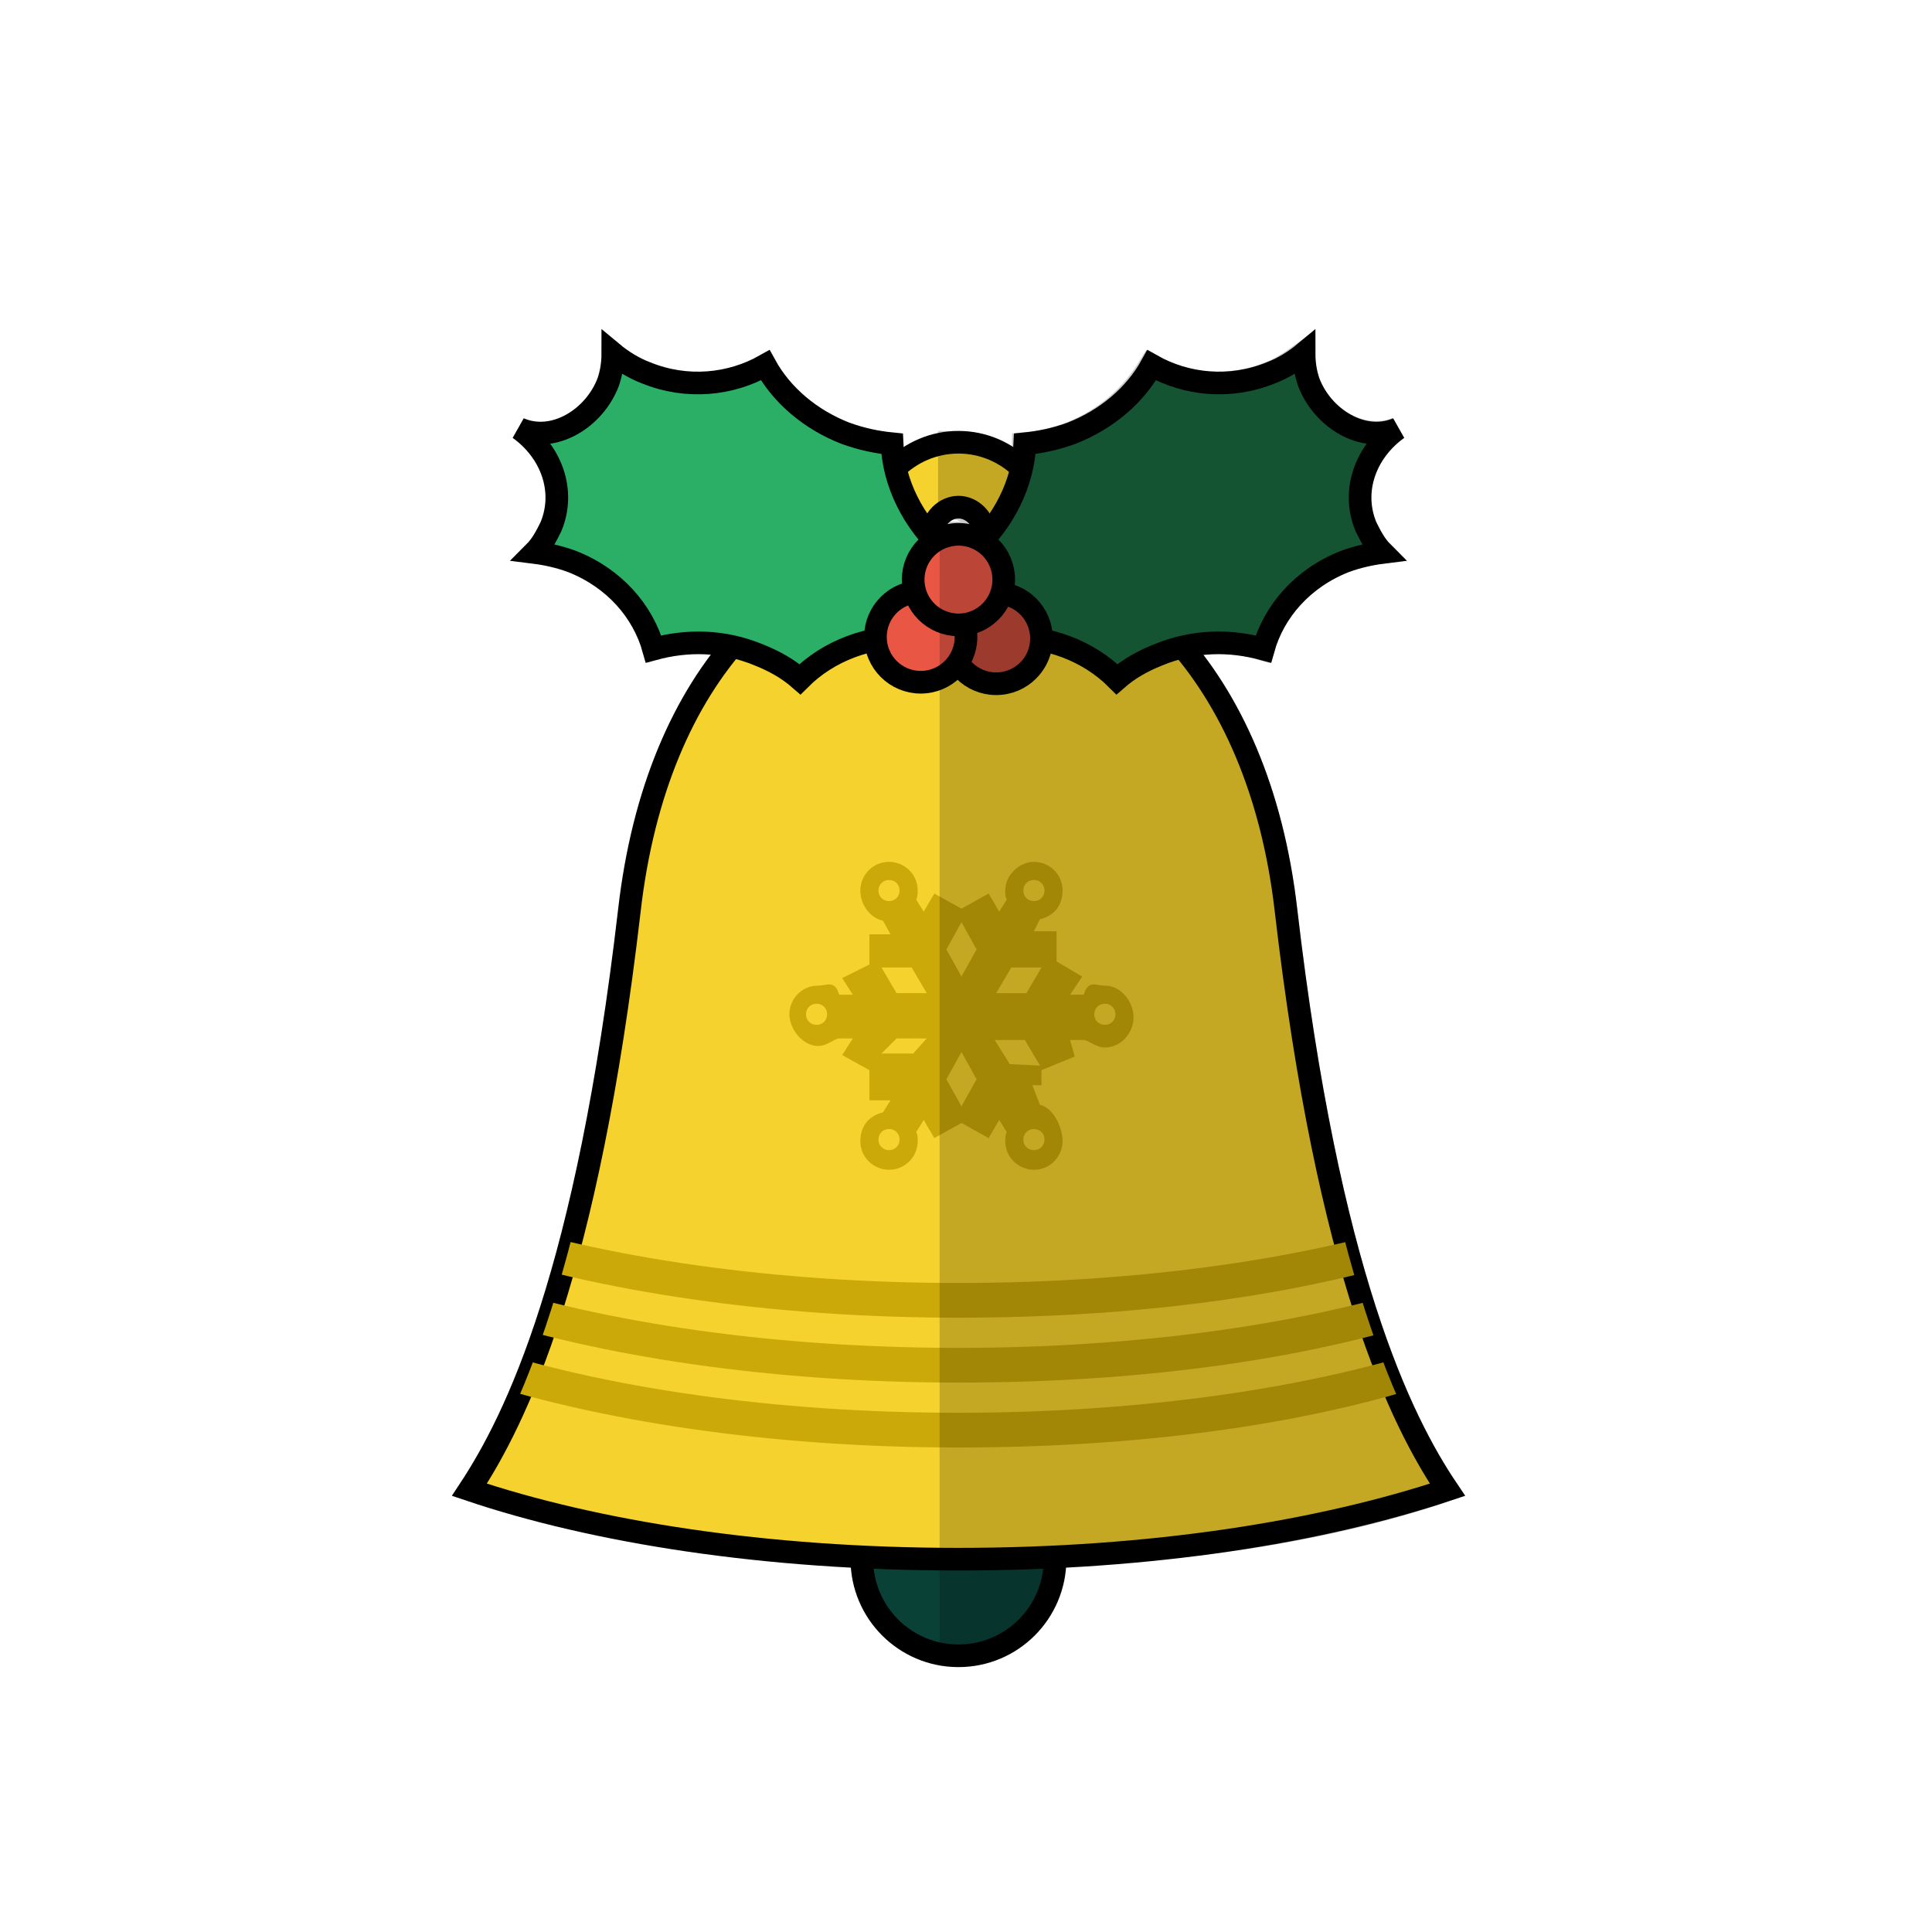 <?xml version="1.0" encoding="UTF-8" standalone="no"?>
<svg:svg
   xmlns:dc="http://purl.org/dc/elements/1.1/"
   xmlns:cc="http://creativecommons.org/ns#"
   xmlns:rdf="http://www.w3.org/1999/02/22-rdf-syntax-ns#"
   xmlns:svg="http://www.w3.org/2000/svg"
   xmlns:xlink="http://www.w3.org/1999/xlink"
   xmlns:sodipodi="http://sodipodi.sourceforge.net/DTD/sodipodi-0.dtd"
   xmlns:inkscape="http://www.inkscape.org/namespaces/inkscape"
   style="enable-background:new 0 0 128 128;"
   version="1.1"
   viewBox="0 0 128 128"
   xml:space="preserve"
   id="svg1933"
   sodipodi:docname="iconfinder_christmas-flat-ten-bell_1660127.svg"
   inkscape:version="1.0.1 (3bc2e813f5, 2020-09-07)"><svg:defs
     id="defs1937" /><sodipodi:namedview
     pagecolor="#ffffff"
     bordercolor="#666666"
     borderopacity="1"
     objecttolerance="10"
     gridtolerance="10"
     guidetolerance="10"
     inkscape:pageopacity="0"
     inkscape:pageshadow="2"
     inkscape:window-width="1920"
     inkscape:window-height="1025"
     id="namedview1935"
     showgrid="false"
     inkscape:zoom="6.546875"
     inkscape:cx="64"
     inkscape:cy="64"
     inkscape:window-x="0"
     inkscape:window-y="27"
     inkscape:window-maximized="1"
     inkscape:current-layer="svg1933" /><svg:style
     type="text/css"
     id="style1861">
	.st0{display:none;}
	.st1{fill:#1E5170;}
	.st2{opacity:0.2;}
	.st3{fill:#2BAF67;}
	.st4{fill:#F5D22D;}
	.st5{fill:#34D27C;}
	.st6{fill:#EA5644;}
	.st7{fill:#F3CB0A;}
	.st8{fill:#A564BE;}
	.st9{fill:#6E437F;}
	.st10{opacity:0.2;fill:#53325F;}
	.st11{fill:#F6DA50;}
	.st12{fill:#C34839;}
	.st13{fill:#FFFFFF;}
	.st14{fill:#286C95;}
	.st15{fill:#74BDE9;}
	.st16{fill:#ABD7F2;}
	.st17{fill:#F8F9FA;}
	.st18{fill:#F6CCA2;}
	.st19{fill:#ED6E5F;}
	.st20{fill:#9C392D;}
	.st21{fill:#F3F6F6;}
	.st22{fill:#9B5B19;}
	.st23{fill:#FCEEE0;}
	.st24{fill:#90CAED;}
	.st25{fill:#EEF2F3;}
	.st26{fill:#FDFDFD;}
	.st27{fill:#238C53;}
	.st28{fill:#314557;}
	.st29{fill:#CAA908;}
	.st30{fill:#4E2E0C;}
	.st31{clip-path:url(#SVGID_2_);}
	.st32{fill:#A28707;}
	.st33{fill:#13836F;}
	.st34{fill:#094137;}
	.st35{fill:#1A693E;}
	.st36{clip-path:url(#SVGID_4_);}
</svg:style><svg:g
     id="g1931"
     style="stroke:#000000;stroke-opacity:1;stroke-width:1.5;stroke-miterlimit:4;stroke-dasharray:none"><svg:g
       class="st0"
       id="guids"
       style="stroke:#000000;stroke-opacity:1;stroke-width:1.5;stroke-miterlimit:4;stroke-dasharray:none" /><svg:g
       id="Vrstva_2"
       style="stroke:#000000;stroke-opacity:1;stroke-width:1.5;stroke-miterlimit:4;stroke-dasharray:none"><svg:g
         id="g1928"
         style="stroke:#000000;stroke-opacity:1;stroke-width:1.5;stroke-miterlimit:4;stroke-dasharray:none"><svg:g
           id="g1864"
           style="stroke:#000000;stroke-opacity:1;stroke-width:1.5;stroke-miterlimit:4;stroke-dasharray:none" /><svg:g
           class="st2"
           id="g1866"
           style="stroke:#000000;stroke-opacity:1;stroke-width:1.5;stroke-miterlimit:4;stroke-dasharray:none" /><svg:g
           id="g1870"
           style="stroke:#000000;stroke-opacity:1;stroke-width:1.5;stroke-miterlimit:4;stroke-dasharray:none"><svg:path
             class="st4"
             d="M63.5,41.3c-3.3,0-6-2.7-6-6s2.7-6,6-6s6,2.7,6,6S66.8,41.3,63.5,41.3z M63.5,33.6c-0.9,0-1.7,0.8-1.7,1.7       s0.8,1.7,1.7,1.7c0.9,0,1.7-0.8,1.7-1.7S64.4,33.6,63.5,33.6z"
             id="path1868"
             style="stroke:#000000;stroke-opacity:1;stroke-width:1.5;stroke-miterlimit:4;stroke-dasharray:none" /></svg:g><svg:g
           id="g1874"
           style="stroke:#000000;stroke-opacity:1;stroke-width:1.5;stroke-miterlimit:4;stroke-dasharray:none"><svg:circle
             class="st34"
             cx="63.5"
             cy="103.3"
             r="6.4"
             id="circle1872"
             style="stroke:#000000;stroke-opacity:1;stroke-width:1.5;stroke-miterlimit:4;stroke-dasharray:none" /></svg:g><svg:g
           id="g1878"
           style="stroke:#000000;stroke-opacity:1;stroke-width:1.5;stroke-miterlimit:4;stroke-dasharray:none"><svg:path
             class="st4"
             d="M85.2,60.3c-1.8-15.7-11-24.6-21.7-24.6c-11.1,0-20,8.9-21.8,24.6c-2.8,24.1-7.5,33.7-10.6,38.4       c8.3,2.8,19.6,4.6,32.4,4.6s24-1.8,32.4-4.6C92.8,94.1,88,84.4,85.2,60.3z"
             id="path1876"
             style="stroke:#000000;stroke-opacity:1;stroke-width:1.5;stroke-miterlimit:4;stroke-dasharray:none" /></svg:g><svg:g
           id="g1882"
           style="stroke:#000000;stroke-opacity:1;stroke-width:1.5;stroke-miterlimit:4;stroke-dasharray:none"><svg:path
             class="st3"
             d="M43.3,43c2.2-0.6,4.6-0.6,7,0.4c1,0.4,1.9,0.9,2.7,1.6c1.9-1.9,4.6-2.9,7.4-2.8c0.1-0.2,0.1-0.4,0.2-0.6       c0.3-0.9,0.9-1.6,1.6-2.1c-0.2-0.9-0.2-1.6,0.2-2.5c0.1-0.2,0.1-0.3,0.2-0.5c-2.1-1.9-3.4-4.5-3.5-7.1c-1-0.1-2-0.3-3.1-0.7       c-2.3-0.9-4.2-2.5-5.3-4.5c-2.3,1.3-5.2,1.6-7.9,0.5c-0.8-0.3-1.6-0.8-2.2-1.3c0,0.7-0.1,1.3-0.3,1.9c-0.9,2.4-3.6,4.1-5.9,3.1       c2.1,1.5,3.1,4.1,2.1,6.5c-0.3,0.6-0.6,1.2-1.1,1.7c0.8,0.1,1.7,0.3,2.5,0.6C40.7,38.3,42.6,40.5,43.3,43z"
             id="path1880"
             style="stroke:#000000;stroke-opacity:1;stroke-width:1.5;stroke-miterlimit:4;stroke-dasharray:none" /></svg:g><svg:g
           id="g1886"
           style="stroke:#000000;stroke-opacity:1;stroke-width:1.5;stroke-miterlimit:4;stroke-dasharray:none"><svg:path
             class="st35"
             d="M83.7,43c-2.2-0.6-4.6-0.6-7,0.4c-1,0.4-1.9,0.9-2.7,1.6c-1.9-1.9-4.6-2.9-7.4-2.8       c-0.1-0.2-0.1-0.4-0.2-0.6c-0.3-0.9-0.9-1.6-1.6-2.1c0.2-0.9,0.2-1.6-0.2-2.5c-0.1-0.2-0.1-0.3-0.2-0.5       c2.1-1.9,3.4-4.5,3.5-7.1c1-0.1,2-0.3,3.1-0.7c2.3-0.9,4.2-2.5,5.3-4.5c2.3,1.3,5.2,1.6,7.9,0.5c0.8-0.3,1.6-0.8,2.2-1.3       c0,0.7,0.1,1.3,0.3,1.9c0.9,2.4,3.6,4.1,5.9,3.1c-2.1,1.5-3.1,4.1-2.1,6.5c0.3,0.6,0.6,1.2,1.1,1.7c-0.8,0.1-1.7,0.3-2.5,0.6       C86.3,38.3,84.4,40.5,83.7,43z"
             id="path1884"
             style="stroke:#000000;stroke-opacity:1;stroke-width:1.5;stroke-miterlimit:4;stroke-dasharray:none" /></svg:g><svg:g
           id="g1890"
           style="stroke:#000000;stroke-opacity:1;stroke-width:1.5;stroke-miterlimit:4;stroke-dasharray:none"><svg:circle
             class="st12"
             cx="66"
             cy="42.3"
             r="3"
             id="circle1888"
             style="stroke:#000000;stroke-opacity:1;stroke-width:1.5;stroke-miterlimit:4;stroke-dasharray:none" /></svg:g><svg:g
           id="g1894"
           style="stroke:#000000;stroke-opacity:1;stroke-width:1.5;stroke-miterlimit:4;stroke-dasharray:none"><svg:circle
             class="st6"
             cx="61"
             cy="42.2"
             r="3"
             id="circle1892"
             style="stroke:#000000;stroke-opacity:1;stroke-width:1.5;stroke-miterlimit:4;stroke-dasharray:none" /></svg:g><svg:g
           id="g1898"
           style="stroke:#000000;stroke-opacity:1;stroke-width:1.5;stroke-miterlimit:4;stroke-dasharray:none"><svg:circle
             class="st6"
             cx="63.5"
             cy="38.4"
             r="3"
             id="circle1896"
             style="stroke:#000000;stroke-opacity:1;stroke-width:1.5;stroke-miterlimit:4;stroke-dasharray:none" /></svg:g><svg:g
           id="g1918"
           style="stroke:#000000;stroke-opacity:1;stroke-width:1.5;stroke-miterlimit:4;stroke-dasharray:none"><svg:defs
             id="defs1901"><svg:path
               d="M85.2,60.3c-1.8-15.7-11-24.6-21.7-24.6c-11.1,0-20,8.9-21.8,24.6c-2.8,24.1-7.5,33.7-10.6,38.4        c8.3,2.8,19.6,4.6,32.4,4.6s24-1.8,32.4-4.6C92.8,94.1,88,84.4,85.2,60.3z"
               id="SVGID_3_" /></svg:defs><svg:clipPath
             id="SVGID_2_"><svg:use
               style="overflow:visible;"
               xlink:href="#SVGID_3_"
               id="use1903" /></svg:clipPath><svg:g
             class="st31"
             clip-path="url(#SVGID_2_)"
             id="g1908"
             style="stroke:#000000;stroke-opacity:1;stroke-width:1.5;stroke-miterlimit:4;stroke-dasharray:none"><svg:path
               class="st29"
               d="M63.5,95.9c-12.3,0-23.9-1.7-32.8-4.7l0.7-2.1c8.7,2.9,20.1,4.5,32.1,4.5c12,0,23.4-1.6,32-4.5l0.7,2.1        C87.3,94.3,75.9,95.9,63.5,95.9z"
               id="path1906"
               style="stroke:none;stroke-opacity:1;stroke-width:1.5;stroke-miterlimit:4;stroke-dasharray:none" /></svg:g><svg:g
             class="st31"
             clip-path="url(#SVGID_2_)"
             id="g1912"
             style="stroke:#000000;stroke-opacity:1;stroke-width:1.5;stroke-miterlimit:4;stroke-dasharray:none"><svg:path
               class="st29"
               d="M63.5,91.6c-12.3,0-23.9-1.7-32.8-4.7l0.7-2.1c8.7,2.9,20.1,4.5,32.1,4.5c12,0,23.4-1.6,32-4.5l0.7,2.1        C87.3,90,75.9,91.6,63.5,91.6z"
               id="path1910"
               style="stroke:none;stroke-opacity:1;stroke-width:1.5;stroke-miterlimit:4;stroke-dasharray:none" /></svg:g><svg:g
             class="st31"
             clip-path="url(#SVGID_2_)"
             id="g1916"
             style="stroke:#000000;stroke-opacity:1;stroke-width:1.5;stroke-miterlimit:4;stroke-dasharray:none"><svg:path
               class="st29"
               d="M63.5,87.3c-12.3,0-23.9-1.7-32.8-4.7l0.7-2.1c8.7,2.9,20.1,4.5,32.1,4.5c12,0,23.4-1.6,32-4.5l0.7,2.1        C87.2,85.7,75.9,87.3,63.5,87.3z"
               id="path1914"
               style="stroke:none;stroke-opacity:1;stroke-width:1.5;stroke-miterlimit:4;stroke-dasharray:none" /></svg:g></svg:g><svg:g
           id="g1922"
           style="stroke:#000000;stroke-opacity:1;stroke-width:1.5;stroke-miterlimit:4;stroke-dasharray:none"><svg:path
             class="st29"
             d="M73.2,65.3c-0.6,0-1.1-0.4-1.4,0.6h-0.9l0.8-1.2l-1.7-1v-2l-1.5,0l0.4-0.8c0.9-0.2,1.5-0.9,1.5-1.9       c0-1.1-0.9-1.9-1.9-1.9s-1.9,0.9-1.9,1.9c0,0.2,0,0.4,0.1,0.6l-0.5,0.8l-0.7-1.2l-1.8,1l-1.8-1l-0.7,1.2l-0.5-0.8       c0.1-0.2,0.1-0.4,0.1-0.6c0-1.1-0.9-1.9-1.9-1.9c-1.1,0-1.9,0.9-1.9,1.9c0,0.9,0.6,1.8,1.5,2l0.5,0.9h-1.4l0,2l-1.8,0.9       l0.7,1.1h-0.9c-0.3-1-0.8-0.6-1.4-0.6c-1.1,0-1.9,0.9-1.9,1.9s0.9,2.1,1.9,2.1c0.6,0,1.1-0.5,1.4-0.5h0.9l-0.7,1.1l1.8,1l0,2       l1.4,0l-0.5,0.8c-0.9,0.2-1.5,0.9-1.5,1.9c0,1.1,0.9,1.9,1.9,1.9c1.1,0,1.9-0.9,1.9-1.9c0-0.2,0-0.4-0.1-0.6l0.5-0.8l0.7,1.2       l1.8-1l1.8,1l0.7-1.2l0.5,0.8c-0.1,0.2-0.1,0.4-0.1,0.6c0,1.1,0.9,1.9,1.9,1.9c1.1,0,1.9-0.9,1.9-1.9c0-0.9-0.6-2.2-1.5-2.4       l-0.5-1.3H69v-1l2.2-0.9l-0.3-1.1h0.9c0.3,0,0.8,0.5,1.4,0.5c1.1,0,1.9-1,1.9-2S74.3,65.3,73.2,65.3z M54.1,67.9       c-0.4,0-0.7-0.3-0.7-0.7c0-0.4,0.3-0.7,0.7-0.7s0.7,0.3,0.7,0.7C54.8,67.6,54.5,67.9,54.1,67.9z M58.9,59.7       c-0.4,0-0.7-0.3-0.7-0.7c0-0.4,0.3-0.7,0.7-0.7c0.4,0,0.7,0.3,0.7,0.7C59.6,59.4,59.3,59.7,58.9,59.7z M58.9,76.2       c-0.4,0-0.7-0.3-0.7-0.7s0.3-0.7,0.7-0.7c0.4,0,0.7,0.3,0.7,0.7S59.3,76.2,58.9,76.2z M60.5,69.8h-2.1l1-1h2L60.5,69.8z        M59.4,65.8l-1-1.7l2,0l1,1.7H59.4z M63.7,61.1l1,1.8l-1,1.8l-1-1.8L63.7,61.1z M63.7,73.3l-1-1.8l1-1.8l1,1.8L63.7,73.3z        M68.5,58.3c0.4,0,0.7,0.3,0.7,0.7c0,0.4-0.3,0.7-0.7,0.7s-0.7-0.3-0.7-0.7C67.8,58.6,68.1,58.3,68.5,58.3z M68.5,74.8       c0.4,0,0.7,0.3,0.7,0.7s-0.3,0.7-0.7,0.7c-0.4,0-0.7-0.3-0.7-0.7S68.1,74.8,68.5,74.8z M66.9,70.5l-1-1.6h2l1,1.7L66.9,70.5z        M68,65.8h-2l1-1.7l2,0L68,65.8z M73.2,67.9c-0.4,0-0.7-0.3-0.7-0.7c0-0.4,0.3-0.7,0.7-0.7s0.7,0.3,0.7,0.7       C73.9,67.6,73.6,67.9,73.2,67.9z"
             id="path1920"
             style="stroke:none;stroke-opacity:1;stroke-width:1.5;stroke-miterlimit:4;stroke-dasharray:none" /></svg:g><svg:g
           class="st2"
           id="g1926"
           style="stroke:#000000;stroke-opacity:1;stroke-width:1.5;stroke-miterlimit:4;stroke-dasharray:none"><svg:path
             d="M95.9,98.7c-3.1-4.6-7.9-14.3-10.7-38.4c-0.9-7.4-3.3-13.3-6.9-17.5c1.8-0.4,3.6-0.3,5.3,0.2c0.8-2.5,2.7-4.7,5.4-5.8       c0.8-0.3,1.7-0.5,2.5-0.6c-0.5-0.5-0.8-1-1.1-1.7c-0.9-2.4,0-5,2.1-6.5c-2.3,0.9-5-0.8-5.9-3.1c-0.3-0.6-0.3-1.2-0.3-1.9       c-0.7,0.5-1.4,1-2.2,1.3c-2.7,1.1-5.6,0.8-7.9-0.5c-1.2,2-3,3.6-5.3,4.5c-1,0.4-2,0.6-3.1,0.7c0,0.6-0.3,1.1-0.5,1.6       c-1.1-1-2.4-1.7-4.4-1.7v4.3c1,0,2,0.8,2,1.7c0,0.1,0.1,0.2,0.1,0.3c0,0,0,0.1,0,0.1c-0.1,0-0.3,0-0.4,0       c-0.4-0.2-0.6-0.4-1.6-0.4v74.3c3,0,6.7-2.9,6.7-6.4c0-0.1,0.1-0.1,0.1-0.2C80,102.7,89,101.1,95.9,98.7z"
             id="path1924"
             style="stroke:#000000;stroke-opacity:1;stroke-width:1.5;stroke-miterlimit:4;stroke-dasharray:none" /></svg:g></svg:g></svg:g></svg:g><script /></svg:svg>
